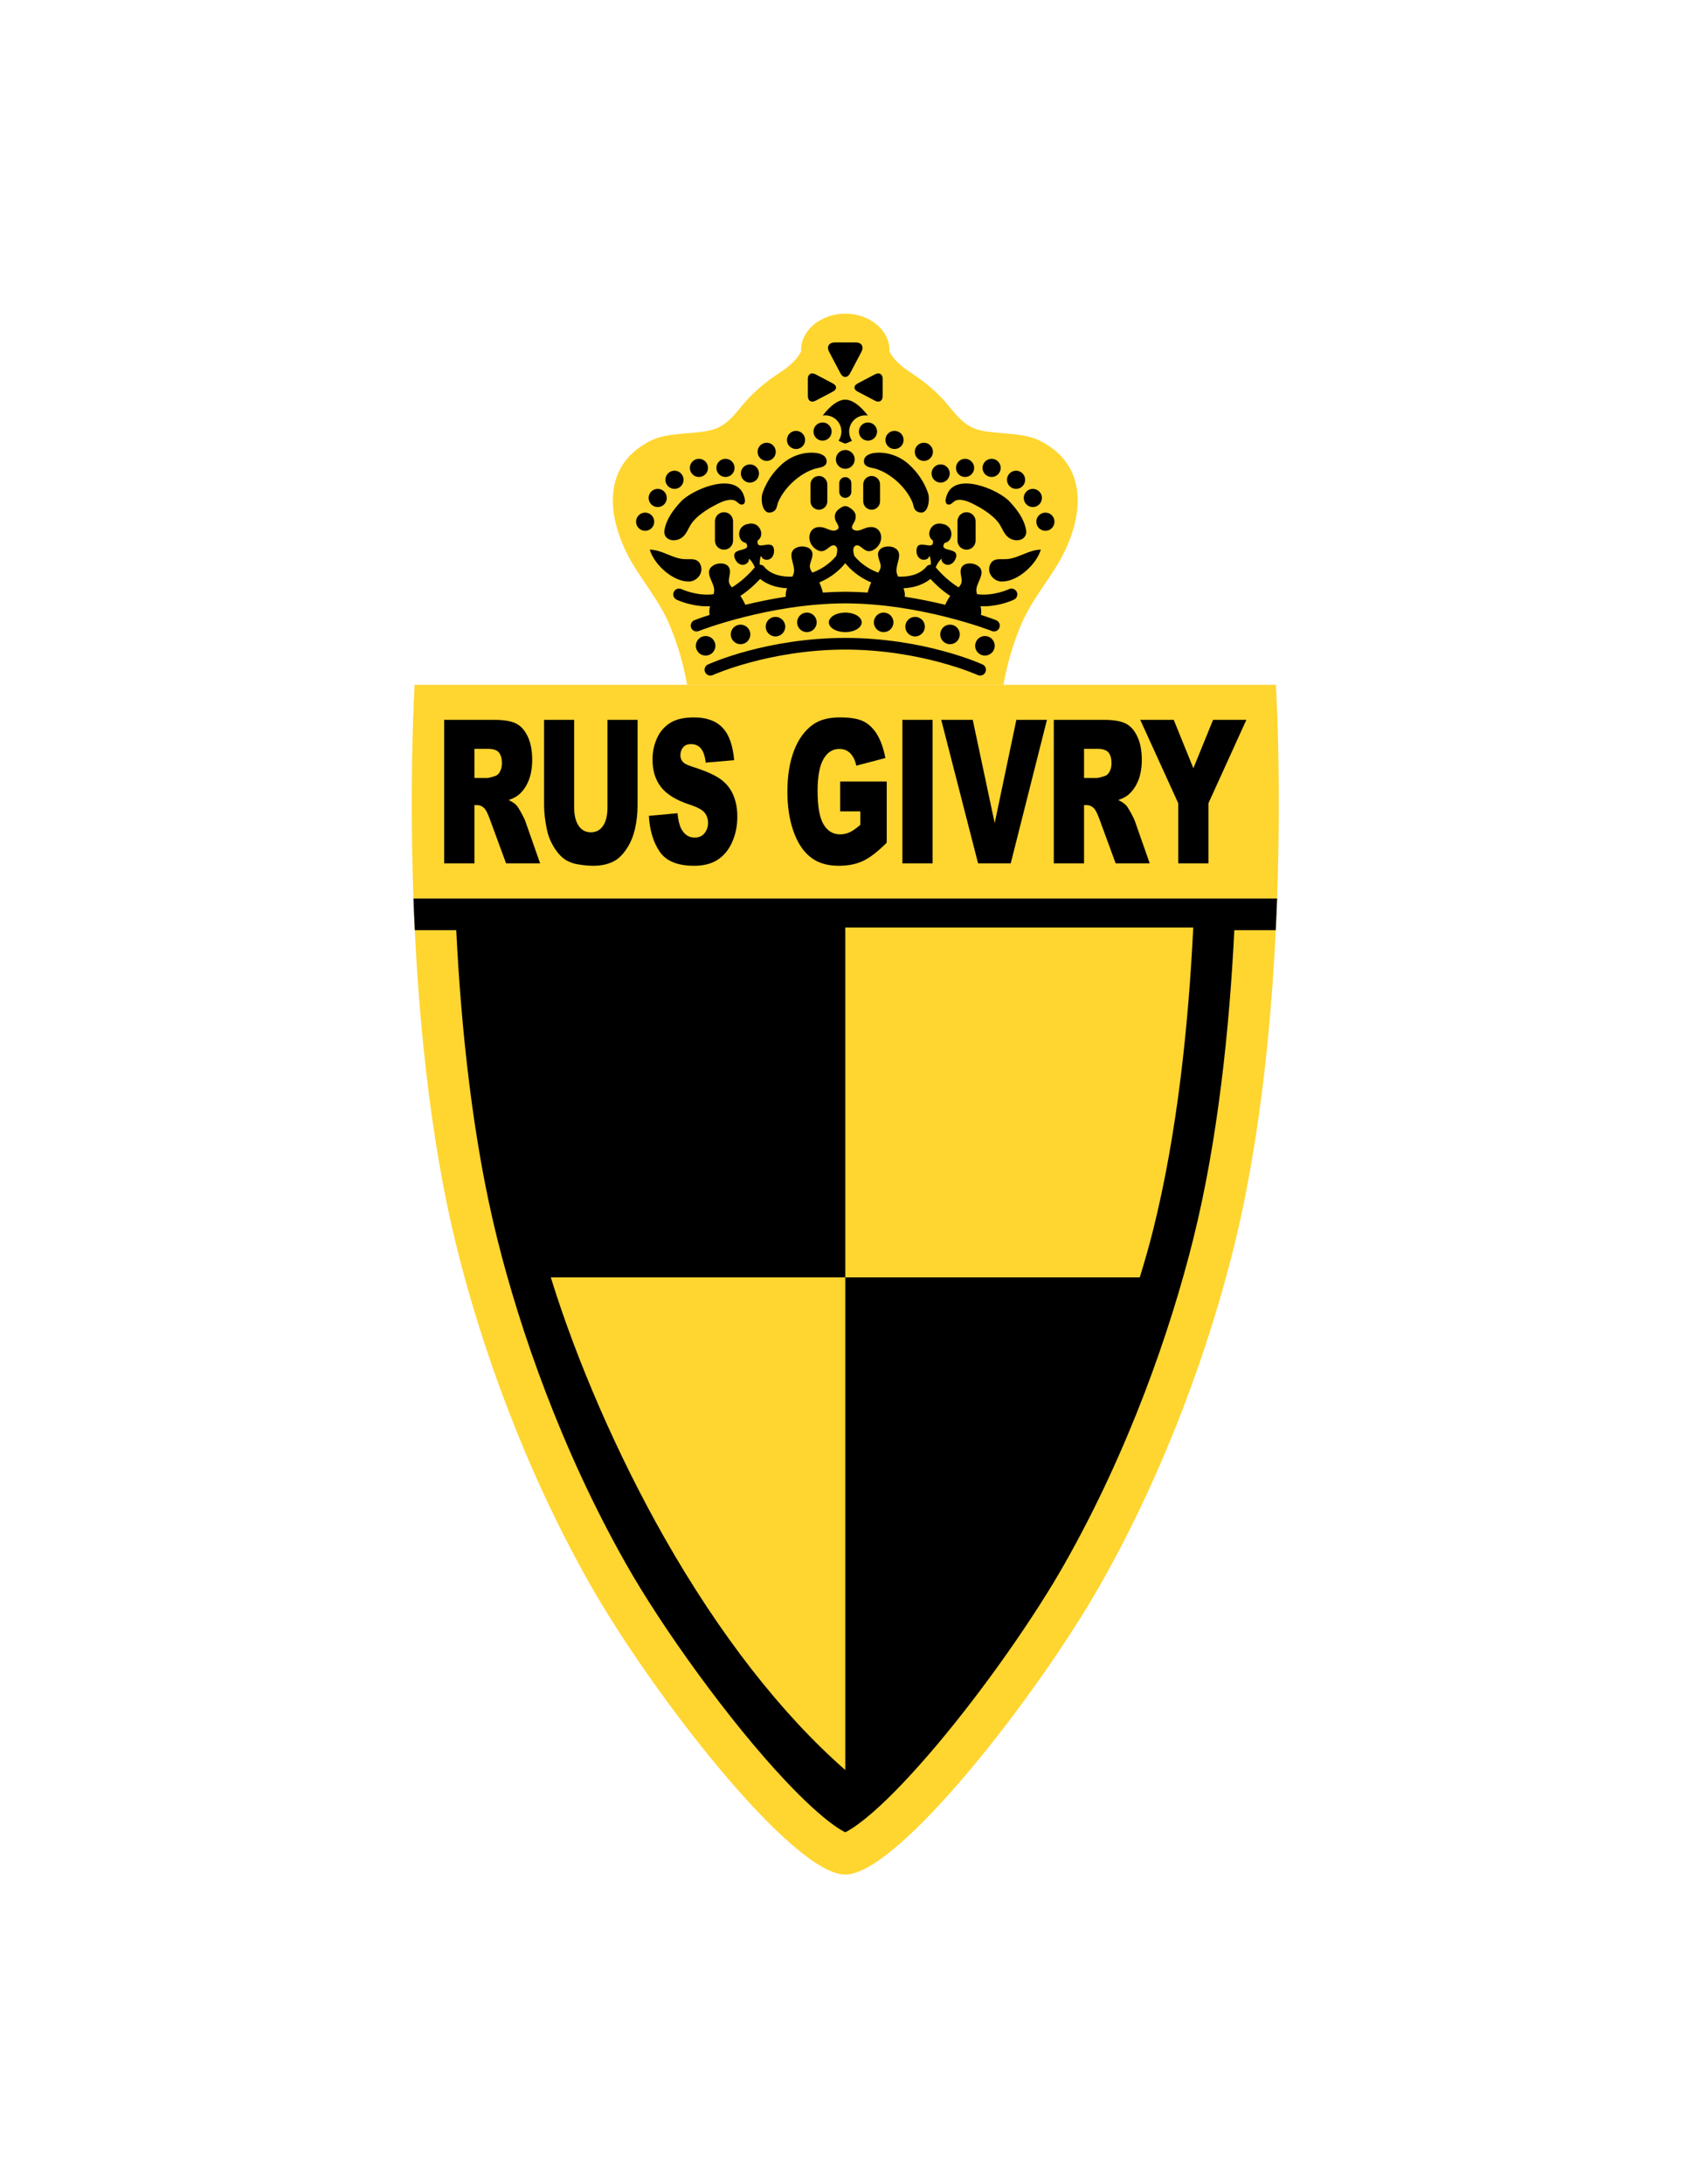<svg enable-background="new 0 0 612 792" viewBox="0 0 612 792" xmlns="http://www.w3.org/2000/svg"><path d="m463.298 325.746h-313.308c1.377 38.48 5.461 85.584 15.911 127.384 8.468 33.872 23.795 78.304 47.976 121.051 22.628 40.003 73.599 105.553 92.77 105.553s70.143-65.55 92.771-105.553c24.18-42.747 39.508-87.178 47.976-121.051 10.45-41.8 14.533-88.903 15.91-127.384z" fill="#ffd530"/><path d="m149.99 325.746c.133 3.763.302 7.628.494 11.546h15.014.017c1.742 35.34 5.941 76.227 14.951 112.195 8.175 32.751 23.144 76.079 46.479 117.3 13.134 23.308 37.635 57.354 57.878 78.805 6.699 7.142 12.986 12.895 17.583 16.172 1.764 1.286 3.29 2.159 4.241 2.628.314-.152.69-.348 1.112-.59 2.029-1.148 5.055-3.331 8.467-6.294 6.878-5.934 15.38-14.918 24.014-25.209 17.31-20.577 35.431-46.598 46.109-65.512 23.334-41.223 38.303-84.55 46.478-117.3 9.009-35.968 13.209-76.855 14.951-112.195h.01 15.015c.198-3.918.364-7.784.496-11.546z"/><g fill="#ffd530"><path d="m413.472 463.199c1.837-5.937 3.487-11.743 4.883-17.332 8.773-35.083 12.826-74.597 14.526-109.568h-126.235v126.901h106.826z"/><path d="m306.646 463.199h-106.828c9.396 30.361 24.198 64.428 41.17 94.296 20.004 35.201 42.533 64.085 65.658 84.319z"/><path d="m149.987 325.741h313.311c1.594-44.452-.431-77.412-.431-77.412h-98.844-114.758-98.844s-2.022 32.96-.434 77.412z"/><path d="m369.913 227.743c3.327-8.303 8.153-14.199 12.934-21.756 9.497-15.023 14.03-36.354-5.652-46.214-6.081-3.045-14.996-2.23-21.41-3.706-5.047-1.162-7.826-4.213-11.326-8.528-4.368-5.381-8.628-8.838-14.676-12.836-3.028-2-5.596-4.329-7.134-7.291.01-.159.029-.318.029-.482 0-7.291-7.286-13.196-16.035-13.196-8.748 0-16.036 5.905-16.036 13.196 0 .164.02.323.029.482-1.538 2.962-4.105 5.291-7.133 7.291-6.049 3.998-10.308 7.455-14.675 12.836-3.501 4.315-6.281 7.366-11.326 8.528-6.416 1.476-15.329.661-21.411 3.706-19.682 9.86-15.149 31.191-5.651 46.214 4.779 7.557 9.606 13.453 12.934 21.756 2.764 6.897 4.68 13.599 5.89 20.586h114.759c1.209-6.987 3.126-13.688 5.89-20.586z"/></g><path d="m379.245 185.879c-1.817 0-3.294 1.48-3.294 3.298s1.478 3.294 3.294 3.294c1.823 0 3.294-1.476 3.294-3.294 0-1.817-1.471-3.298-3.294-3.298z"/><path d="m374.68 183.859c1.828 0 3.3-1.48 3.3-3.298 0-1.819-1.473-3.295-3.3-3.295-1.817 0-3.29 1.477-3.29 3.295.001 1.817 1.473 3.298 3.29 3.298z"/><path d="m368.607 177.27c1.818 0 3.29-1.481 3.29-3.298 0-1.818-1.472-3.294-3.29-3.294-1.828 0-3.298 1.476-3.298 3.294 0 1.817 1.47 3.298 3.298 3.298z"/><path d="m359.732 172.96c1.817 0 3.294-1.476 3.294-3.295 0-1.817-1.477-3.299-3.294-3.299-1.819 0-3.295 1.481-3.295 3.299 0 1.819 1.477 3.295 3.295 3.295z"/><path d="m350.098 172.96c1.827 0 3.299-1.476 3.299-3.295 0-1.817-1.472-3.299-3.299-3.299-1.818 0-3.289 1.481-3.289 3.299 0 1.819 1.47 3.295 3.289 3.295z"/><path d="m341.237 174.988c1.818 0 3.294-1.481 3.294-3.298 0-1.819-1.476-3.295-3.294-3.295-1.822 0-3.294 1.476-3.294 3.295-.001 1.817 1.472 3.298 3.294 3.298z"/><path d="m335.154 167.13c1.819 0 3.293-1.477 3.293-3.295 0-1.817-1.475-3.299-3.293-3.299-1.824 0-3.294 1.481-3.294 3.299 0 1.819 1.471 3.295 3.294 3.295z"/><path d="m324.512 162.824c1.818 0 3.29-1.476 3.29-3.294 0-1.822-1.472-3.299-3.29-3.299-1.828 0-3.3 1.477-3.3 3.299 0 1.818 1.472 3.294 3.3 3.294z"/><path d="m314.878 159.783c1.824 0 3.298-1.477 3.298-3.294 0-1.823-1.475-3.299-3.298-3.299-1.819 0-3.29 1.476-3.29 3.299 0 1.817 1.471 3.294 3.29 3.294z"/><path d="m357.306 230.624c-1.958 0-3.548 1.589-3.548 3.548 0 1.958 1.589 3.548 3.548 3.548s3.552-1.589 3.552-3.548c-.001-1.959-1.593-3.548-3.552-3.548z"/><path d="m348.186 230.044c0-1.958-1.589-3.547-3.552-3.547-1.958 0-3.543 1.589-3.543 3.547 0 1.959 1.585 3.547 3.543 3.547 1.963 0 3.552-1.588 3.552-3.547z"/><path d="m335.516 227.232c0-1.958-1.588-3.548-3.552-3.548-1.96 0-3.543 1.59-3.543 3.548 0 1.955 1.583 3.542 3.543 3.542 1.963.001 3.552-1.587 3.552-3.542z"/><path d="m324.11 225.668c0-1.959-1.584-3.547-3.553-3.547-1.954 0-3.541 1.589-3.541 3.547s1.587 3.547 3.541 3.547c1.969-.001 3.553-1.589 3.553-3.547z"/><path d="m356.429 240.93c-.876-.389-21.248-9.56-49.786-9.621-28.537.061-48.91 9.232-49.785 9.621-1.065.473-1.543 1.72-1.065 2.783.474 1.068 1.725 1.542 2.784 1.068.207-.093 20.475-9.193 48.066-9.245 27.592.052 47.859 9.152 48.065 9.245 1.059.473 2.31 0 2.784-1.068.479-1.064.001-2.31-1.063-2.783z"/><path d="m359.019 205.176c-.917 2.825 1.566 5.67 4.368 5.698 5.857.051 12.587-6.201 14.19-11.565-4.387.042-7.977 3.041-12.146 3.412-2.545.229-5.371-.722-6.412 2.455z"/><path d="m343.5 182.739c1.256.904 2.272-.947 3.355-1.308 2.389-.791 5.642.993 7.704 2.095 2.601 1.401 5.674 3.481 7.525 5.819 1.683 2.147 2.091 5.028 4.906 6.186 2.666 1.102 5.834-.229 5.229-3.452-.753-4.041-3.292-7.326-5.936-10.189-4.059-4.399-19.785-11.049-22.822-2.268-.271.77-.818 2.503.039 3.117z"/><path d="m317.456 164.22c-1.573.155-3.819.797-4.03 2.768-.271 2.546 2.807 2.517 4.48 3.056 5.455 1.767 10.91 6.833 13.089 12.072.463 1.105.43 2.694 1.692 3.341 4.081 2.104 4.797-4.345 3.973-6.702-1.397-3.974-3.702-7.385-6.805-10.243-3.295-3.041-7.826-4.746-12.399-4.292z"/><path d="m316.209 184.829c1.688 0 3.056-1.369 3.056-3.055v-6.115c0-1.687-1.368-3.061-3.056-3.061-1.686 0-3.055 1.374-3.055 3.061v6.115c0 1.686 1.369 3.055 3.055 3.055z"/><path d="m347.352 189.018v7.026c0 1.813 1.467 3.279 3.28 3.279 1.819 0 3.29-1.467 3.29-3.279v-7.026c0-1.813-1.471-3.284-3.29-3.284-1.813-.001-3.28 1.471-3.28 3.284z"/><path d="m306.644 144.918c-3.813 0-7.545 4.912-8.172 5.763.29-.041.585-.074.89-.074 3.244 0 5.876 2.634 5.876 5.881 0 1.228-.384 2.372-1.025 3.313 1.288.708 2.31 1.007 2.432 1.045.122-.038 1.143-.337 2.433-1.045-.642-.942-1.026-2.085-1.026-3.313 0-3.247 2.631-5.881 5.876-5.881.304 0 .599.033.891.074-.63-.851-4.362-5.763-8.175-5.763z"/><path d="m311.132 139.047c-1.537.811-1.537 2.141 0 2.952l.352.183c1.532.796 4.053 2.128 5.586 2.938l.35.183c1.538.809 2.794.061 2.794-1.664 0-1.706 0-4.527.009-6.251 0-1.725-1.255-2.465-2.793-1.654l-.357.183c-1.536.81-4.047 2.132-5.589 2.943z"/><path d="m366.027 213.63c-.061.027-5.6 2.623-11.589 1.831-.089-.328-.168-.637-.21-.918-.512-3.183 4.189-7.001.323-9.503-1.424-.924-4.264-1.163-5.483.36-1.387 1.73.174 4.162-.286 5.914-.168.633-.558 1.172-1.036 1.673-4.324-2.618-7.61-6.453-8.293-7.276.5-1.219 1.236-2.391 2.127-3.15.042.437.004.91.355 1.308 1.444 1.663 3.642.965 4.555-.914 2.461-5.033-6.265-2.286-3.825-6.078 2.762-.478 3.15-4.142 1.473-5.791-.656-.642-1.443-1.008-2.249-1.093-.769-.243-1.645-.23-2.498.103-2.198.838-3.304 4.354-.965 5.896.721 4.451-6.172-1.551-5.938 4.048.088 2.082 1.818 3.604 3.814 2.657.526-.253.666-.764.914-1.167.38.933.519 2.081.474 3.224-.029 0-.062-.01-.094-.01-.666.014-1.294.362-1.677.906-.127.174-2.785 3.748-10.1 3.434-.186-.397-.341-.777-.453-1.12-.995-3.064 3.078-7.553-1.13-9.442-1.543-.694-4.386-.506-5.365 1.195-1.105 1.921.806 4.081.618 5.885-.078.731-.459 1.393-.933 2.03-4.417-1.641-7.178-4.278-8.664-6.097-.304-1.405-.778-2.999.525-3.702.999-.543 2.334.903 3.093 1.406 1.17.764 2.128.852 3.393.136 4.61-2.591 3.261-9.624-2.498-8.032-1.247.343-2.892 1.406-4.232.966-1.987-.656-.811-1.972-.202-3.168.636-1.255.678-2.624-.24-3.805-.51-.652-2.077-1.837-3.089-1.837-1.011 0-2.578 1.185-3.089 1.837-.919 1.181-.876 2.549-.239 3.805.608 1.196 1.784 2.512-.202 3.168-1.34.44-2.985-.623-4.231-.966-5.76-1.592-7.109 5.441-2.498 8.032 1.266.717 2.222.628 3.393-.136.759-.503 2.095-1.949 3.093-1.406 1.303.703.829 2.296.525 3.702-1.485 1.819-4.246 4.456-8.664 6.097-.474-.637-.854-1.298-.933-2.03-.188-1.804 1.724-3.964.618-5.885-.978-1.701-3.822-1.89-5.364-1.195-4.208 1.889-.137 6.378-1.13 9.442-.112.342-.267.723-.455 1.12-7.315.314-9.972-3.26-10.098-3.434-.385-.544-1.012-.892-1.679-.906-.031 0-.065.01-.093.01-.046-1.143.093-2.292.473-3.224.248.403.389.914.914 1.167 1.996.947 3.727-.576 3.815-2.657.235-5.599-6.659.403-5.937-4.048 2.339-1.542 1.232-5.057-.965-5.896-.854-.333-1.73-.346-2.498-.103-.806.085-1.594.451-2.249 1.093-1.679 1.65-1.29 5.313 1.471 5.791 2.441 3.791-6.284 1.044-3.823 6.078.912 1.879 3.111 2.577 4.554.914.352-.398.314-.872.356-1.308.891.759 1.625 1.931 2.127 3.15-.684.824-3.969 4.659-8.294 7.276-.477-.501-.867-1.039-1.035-1.673-.459-1.752 1.101-4.184-.285-5.914-1.22-1.522-4.059-1.284-5.483-.36-3.866 2.501.834 6.32.323 9.503-.041.281-.122.59-.211.918-5.989.792-11.527-1.804-11.589-1.831-1.045-.507-2.31-.066-2.816.988-.506 1.044-.066 2.306.985 2.811.276.131 5.662 2.685 12.137 2.39-.249 1.087-.348 2.161-.131 3.135-3.351 1.087-5.365 1.87-5.605 1.973-1.06.474-1.538 1.725-1.06 2.789.469 1.064 1.719 1.542 2.785 1.064.206-.09 25.501-9.939 53.088-9.995 27.587.056 52.883 9.905 53.089 9.995 1.065.479 2.315 0 2.784-1.064.477-1.064 0-2.315-1.06-2.789-.239-.102-2.253-.886-5.604-1.973.216-.975.117-2.048-.131-3.135 6.476.295 11.86-2.258 12.137-2.39 1.05-.505 1.49-1.767.985-2.811-.507-1.054-1.772-1.495-2.816-.988zm-80.964 2.746c-5.347.833-10.309 1.869-14.676 2.928-.501-1.139-1.135-2.268-1.81-3.224 3.145-2.048 5.666-4.522 7.17-6.157 1.767 1.423 4.883 3.158 9.771 3.378-.37 1.045-.6 2.095-.455 3.075zm29.718-1.505c-2.678-.182-5.393-.285-8.137-.299-2.744.015-5.46.118-8.137.299-.295-1.246-.745-2.544-1.279-3.673 4.691-1.959 7.693-4.855 9.416-6.992 1.724 2.137 4.726 5.033 9.417 6.992-.536 1.128-.986 2.427-1.28 3.673zm28.119 4.433c-4.367-1.059-9.329-2.095-14.675-2.928.144-.98-.086-2.03-.456-3.075 4.889-.22 8.004-1.955 9.771-3.378 1.503 1.635 4.026 4.109 7.169 6.157-.674.956-1.307 2.085-1.809 3.224z"/><path d="m237.337 189.178c0-1.818-1.477-3.298-3.294-3.298-1.823 0-3.295 1.48-3.295 3.298s1.473 3.294 3.295 3.294c1.817 0 3.294-1.476 3.294-3.294z"/><path d="m238.606 183.859c1.818 0 3.29-1.48 3.29-3.298 0-1.819-1.472-3.295-3.29-3.295-1.827 0-3.299 1.477-3.299 3.295.001 1.817 1.473 3.298 3.299 3.298z"/><path d="m244.68 177.27c1.828 0 3.299-1.481 3.299-3.298 0-1.818-1.471-3.294-3.299-3.294-1.817 0-3.289 1.476-3.289 3.294 0 1.817 1.471 3.298 3.289 3.298z"/><path d="m253.556 172.96c1.817 0 3.294-1.476 3.294-3.295 0-1.817-1.478-3.299-3.294-3.299-1.819 0-3.295 1.481-3.295 3.299-.001 1.819 1.476 3.295 3.295 3.295z"/><path d="m263.19 172.96c1.818 0 3.289-1.476 3.289-3.295 0-1.817-1.47-3.299-3.289-3.299-1.828 0-3.299 1.481-3.299 3.299 0 1.819 1.471 3.295 3.299 3.295z"/><path d="m272.051 174.988c1.822 0 3.294-1.481 3.294-3.298 0-1.819-1.472-3.295-3.294-3.295-1.819 0-3.294 1.476-3.294 3.295 0 1.817 1.475 3.298 3.294 3.298z"/><path d="m278.133 167.13c1.823 0 3.293-1.477 3.293-3.295 0-1.817-1.471-3.299-3.293-3.299-1.818 0-3.295 1.481-3.295 3.299 0 1.819 1.477 3.295 3.295 3.295z"/><path d="m288.774 162.824c1.828 0 3.3-1.476 3.3-3.294 0-1.822-1.472-3.299-3.3-3.299-1.817 0-3.289 1.477-3.289 3.299.001 1.818 1.472 3.294 3.289 3.294z"/><path d="m295.111 156.488c0 1.818 1.475 3.294 3.298 3.294 1.818 0 3.288-1.477 3.288-3.294 0-1.823-1.47-3.299-3.288-3.299-1.823 0-3.298 1.477-3.298 3.299z"/><path d="m259.53 234.172c0-1.96-1.589-3.548-3.548-3.548s-3.551 1.589-3.551 3.548c0 1.958 1.593 3.548 3.551 3.548s3.548-1.589 3.548-3.548z"/><path d="m272.195 230.044c0-1.958-1.583-3.547-3.542-3.547-1.963 0-3.552 1.589-3.552 3.547 0 1.959 1.588 3.547 3.552 3.547 1.959 0 3.542-1.588 3.542-3.547z"/><path d="m284.867 227.232c0-1.958-1.584-3.548-3.544-3.548-1.962 0-3.552 1.59-3.552 3.548 0 1.955 1.589 3.542 3.552 3.542 1.96.001 3.544-1.587 3.544-3.542z"/><path d="m296.271 225.668c0-1.959-1.587-3.547-3.542-3.547-1.969 0-3.553 1.589-3.553 3.547s1.584 3.547 3.553 3.547c1.955-.001 3.542-1.589 3.542-3.547z"/><path d="m254.268 205.176c-1.041-3.177-3.866-2.226-6.412-2.456-4.17-.371-7.76-3.37-12.146-3.412 1.603 5.365 8.332 11.617 14.189 11.565 2.803-.027 5.287-2.872 4.369-5.697z"/><path d="m247.004 181.89c-2.643 2.863-5.184 6.148-5.936 10.189-.605 3.223 2.562 4.554 5.23 3.452 2.814-1.157 3.223-4.038 4.905-6.186 1.85-2.337 4.924-4.418 7.525-5.819 2.062-1.102 5.314-2.886 7.703-2.095 1.083.361 2.1 2.212 3.356 1.308.857-.615.31-2.348.038-3.117-3.037-8.78-18.763-2.131-22.821 2.268z"/><path d="m280.601 185.458c1.262-.646 1.227-2.235 1.691-3.341 2.18-5.239 7.635-10.305 13.09-12.072 1.672-.539 4.751-.51 4.479-3.056-.211-1.971-2.456-2.614-4.03-2.768-4.573-.455-9.104 1.251-12.399 4.293-3.102 2.858-5.409 6.27-6.804 10.243-.824 2.356-.107 8.805 3.973 6.701z"/><path d="m297.079 172.599c-1.688 0-3.056 1.374-3.056 3.061v6.115c0 1.686 1.368 3.055 3.056 3.055 1.686 0 3.055-1.369 3.055-3.055v-6.115c-.001-1.688-1.369-3.061-3.055-3.061z"/><path d="m262.654 185.733c-1.818 0-3.289 1.471-3.289 3.284v7.026c0 1.813 1.471 3.279 3.289 3.279 1.814 0 3.28-1.467 3.28-3.279v-7.026c0-1.812-1.466-3.284-3.28-3.284z"/><path d="m304.851 135.28c.491.939 1.141 1.411 1.793 1.411.653 0 1.303-.472 1.793-1.411l4.059-7.695c.994-1.883.08-3.416-2.024-3.416-1.054 0-6.601 0-7.654 0-2.103 0-3.017 1.532-2.025 3.416z"/><path d="m295.867 145.304.35-.183c1.534-.81 4.054-2.142 5.586-2.938l.352-.183c1.538-.811 1.538-2.142 0-2.952l-.352-.187c-1.54-.811-4.052-2.133-5.588-2.943l-.358-.183c-1.536-.811-2.793-.071-2.793 1.654.011 1.724.011 4.545.011 6.251 0 1.724 1.255 2.473 2.792 1.664z"/><path d="m312.603 225.668c0 1.958-2.672 3.547-5.959 3.547-3.29 0-5.958-1.588-5.958-3.547s2.669-3.547 5.958-3.547c3.287-.001 5.959 1.588 5.959 3.547"/><path d="m310.054 166.581c0 1.884-1.523 3.412-3.41 3.412-1.885 0-3.409-1.528-3.409-3.412 0-1.887 1.524-3.412 3.409-3.412 1.886.001 3.41 1.525 3.41 3.412"/><path d="m308.842 178.329c0 1.213-.979 2.198-2.197 2.198-1.213 0-2.198-.985-2.198-2.198v-3.116c0-1.213.985-2.197 2.198-2.197 1.218 0 2.197.984 2.197 2.197z"/><path d="m161.14 313.049v-52.028h18.22c3.379 0 5.961.426 7.747 1.278s3.226 2.431 4.32 4.738c1.094 2.306 1.641 5.116 1.641 8.428 0 2.887-.419 5.376-1.255 7.471-.837 2.093-1.988 3.791-3.453 5.092-.934.829-2.213 1.515-3.839 2.059 1.302.64 2.251 1.279 2.846 1.918.402.427.984 1.339 1.748 2.736s1.274 2.475 1.532 3.232l5.294 15.076h-12.352l-5.844-15.899c-.741-2.059-1.4-3.395-1.98-4.01-.788-.805-1.681-1.207-2.678-1.207h-.966v21.117h-10.981zm10.98-30.947h4.61c.499 0 1.464-.236 2.896-.71.724-.213 1.315-.756 1.774-1.632.458-.875.688-1.881.688-3.017 0-1.68-.362-2.969-1.086-3.869-.724-.898-2.084-1.349-4.079-1.349h-4.803z"/><path d="m220.382 261.021h10.908v30.997c0 3.074-.326 5.976-.977 8.707-.651 2.73-1.674 5.119-3.065 7.164-1.392 2.045-2.852 3.482-4.38 4.309-2.124 1.159-4.674 1.738-7.65 1.738-1.722 0-3.601-.177-5.636-.532s-3.736-1.058-5.104-2.11-2.619-2.547-3.753-4.487c-1.134-1.938-1.911-3.936-2.329-5.994-.676-3.31-1.014-6.242-1.014-8.796v-30.997h10.908v31.736c0 2.837.535 5.053 1.605 6.649 1.069 1.596 2.554 2.393 4.452 2.393 1.882 0 3.358-.785 4.428-2.357s1.605-3.8 1.605-6.685v-31.735z"/><path d="m235.388 295.837 10.401-.959c.225 2.484.684 4.377 1.375 5.678 1.126 2.106 2.736 3.159 4.827 3.159 1.561 0 2.764-.538 3.608-1.614.845-1.077 1.267-2.325 1.267-3.745 0-1.349-.402-2.555-1.206-3.62-.804-1.064-2.67-2.07-5.599-3.017-4.794-1.585-8.214-3.691-10.257-6.317-2.06-2.626-3.089-5.974-3.089-10.043 0-2.673.527-5.199 1.581-7.578 1.053-2.377 2.638-4.246 4.754-5.607 2.115-1.36 5.015-2.04 8.7-2.04 4.521 0 7.968 1.237 10.341 3.709s3.785 6.406 4.235 11.8l-10.305.888c-.274-2.343-.849-4.046-1.726-5.111-.877-1.064-2.087-1.597-3.632-1.597-1.271 0-2.229.396-2.872 1.189s-.965 1.756-.965 2.892c0 .828.265 1.574.796 2.236.515.687 1.738 1.325 3.668 1.917 4.779 1.515 8.202 3.047 10.269 4.596 2.067 1.55 3.571 3.472 4.513 5.767.941 2.295 1.412 4.862 1.412 7.701 0 3.336-.628 6.412-1.882 9.228-1.255 2.815-3.009 4.95-5.261 6.406-2.253 1.454-5.092 2.182-8.519 2.182-6.017 0-10.185-1.704-12.502-5.11-2.315-3.408-3.627-7.738-3.932-12.99z"/><path d="m304.785 294.204v-10.824h16.893v22.181c-3.233 3.242-6.093 5.447-8.579 6.619-2.486 1.17-5.434 1.756-8.844 1.756-4.199 0-7.623-1.053-10.269-3.159-2.647-2.105-4.698-5.24-6.155-9.405-1.455-4.164-2.184-8.943-2.184-14.338 0-5.678.796-10.617 2.389-14.817 1.592-4.2 3.925-7.388 6.999-9.565 2.397-1.679 5.623-2.52 9.677-2.52 3.91 0 6.833.521 8.772 1.562s3.548 2.656 4.827 4.845 2.24 4.962 2.884 8.322l-10.546 2.768c-.435-1.963-1.171-3.466-2.208-4.507-1.038-1.041-2.362-1.562-3.97-1.562-2.397 0-4.308 1.225-5.732 3.673-1.423 2.449-2.135 6.324-2.135 11.623 0 5.632.72 9.653 2.16 12.067 1.44 2.413 3.446 3.62 6.021 3.62 1.223 0 2.389-.26 3.5-.781 1.11-.521 2.381-1.408 3.813-2.662v-4.897h-7.313z"/><path d="m327.37 261.021h10.956v52.028h-10.956z"/><path d="m341.458 261.021h11.428l7.962 37.442 7.861-37.442h11.096l-13.136 52.028h-11.85z"/><path d="m382.287 313.049v-52.028h18.22c3.379 0 5.961.426 7.747 1.278s3.226 2.431 4.32 4.738c1.094 2.306 1.641 5.116 1.641 8.428 0 2.887-.418 5.376-1.255 7.471-.837 2.093-1.988 3.791-3.454 5.092-.933.829-2.213 1.515-3.839 2.059 1.302.64 2.251 1.279 2.846 1.918.402.427.984 1.339 1.748 2.736s1.274 2.475 1.532 3.232l5.294 15.076h-12.353l-5.844-15.899c-.741-2.059-1.4-3.395-1.979-4.01-.788-.805-1.681-1.207-2.679-1.207h-.965v21.117h-10.98zm10.98-30.947h4.61c.498 0 1.463-.236 2.896-.71.724-.213 1.315-.756 1.774-1.632.459-.875.688-1.881.688-3.017 0-1.68-.362-2.969-1.086-3.869-.724-.898-2.084-1.349-4.079-1.349h-4.803z"/><path d="m413.655 261.021h12.143l7.128 17.552 7.142-17.552h12.079l-13.756 30.237v21.791h-10.957v-21.791z"/></svg>